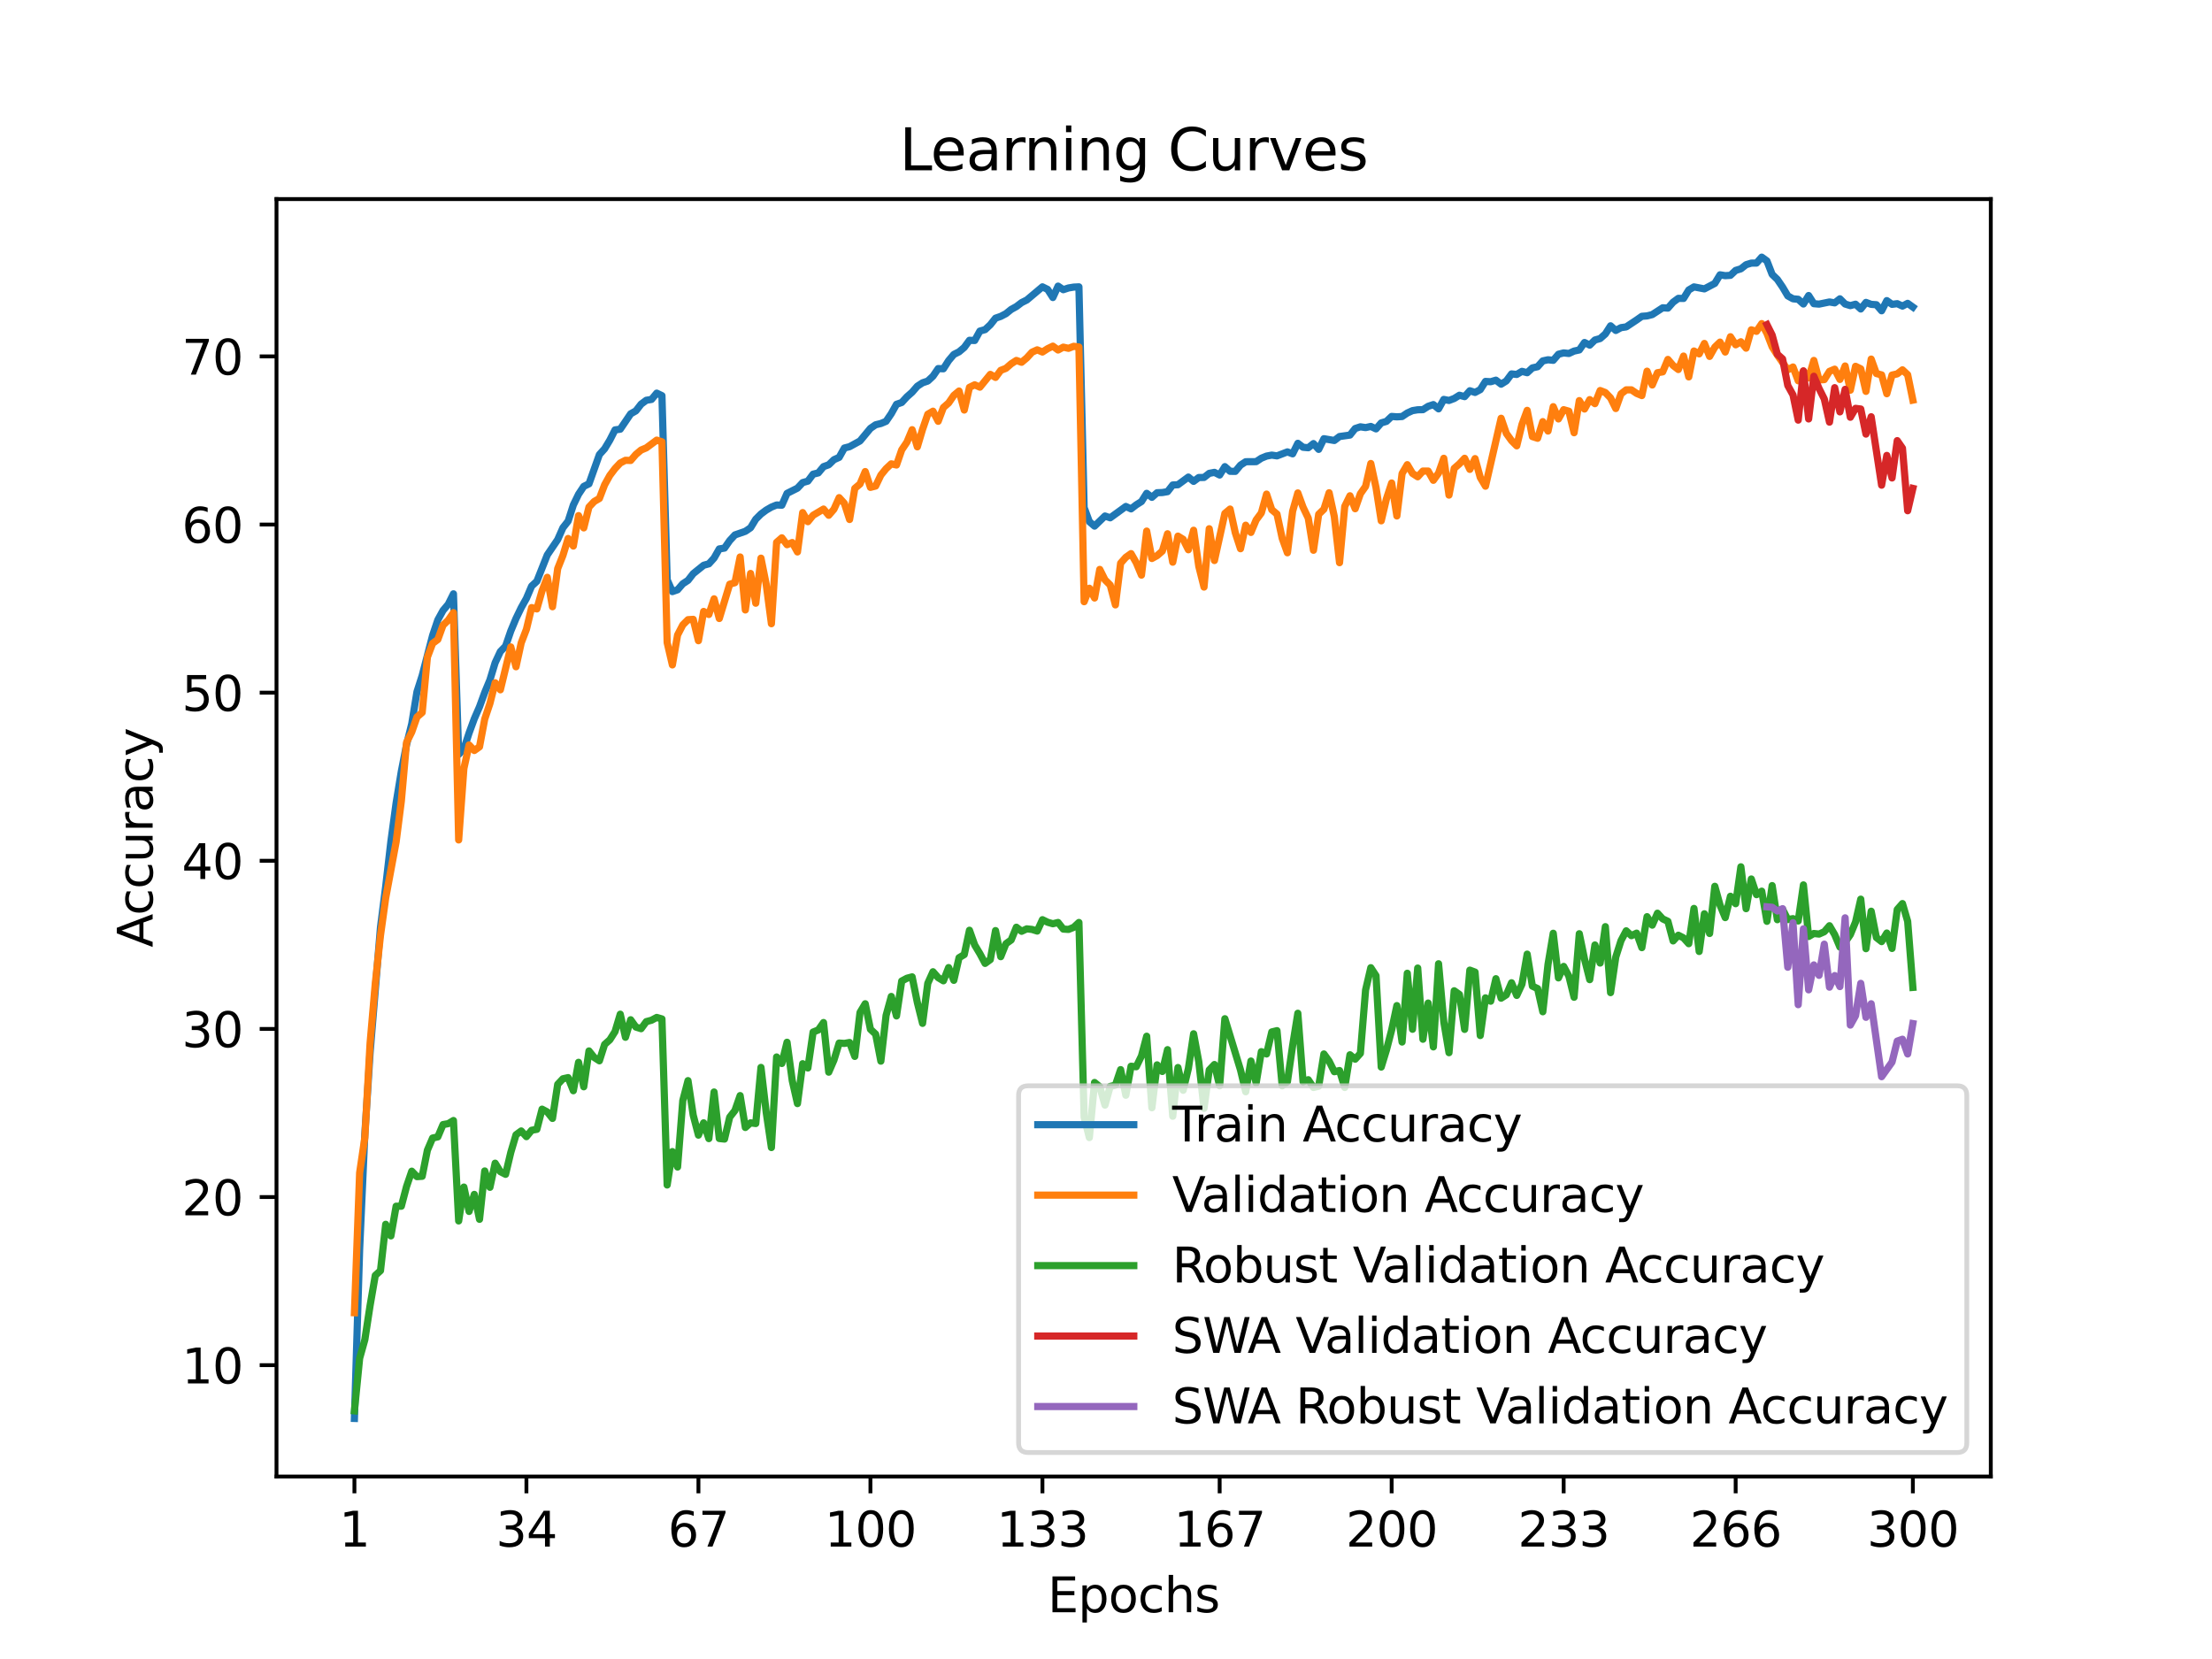 <?xml version="1.0" encoding="utf-8" standalone="no"?>
<!DOCTYPE svg PUBLIC "-//W3C//DTD SVG 1.1//EN"
  "http://www.w3.org/Graphics/SVG/1.1/DTD/svg11.dtd">
<svg xmlns:xlink="http://www.w3.org/1999/xlink" width="460.8pt" height="345.6pt" viewBox="0 0 460.8 345.6" xmlns="http://www.w3.org/2000/svg" version="1.1">
 <defs>
  <style type="text/css">*{stroke-linejoin: round; stroke-linecap: butt}</style>
 </defs>
 <g id="figure_1">
  <g id="patch_1">
   <path d="M 0 345.6 
L 460.8 345.6 
L 460.8 0 
L 0 0 
z
" style="fill: #ffffff"/>
  </g>
  <g id="axes_1">
   <g id="patch_2">
    <path d="M 57.6 307.584 
L 414.72 307.584 
L 414.72 41.472 
L 57.6 41.472 
z
" style="fill: #ffffff"/>
   </g>
   <g id="matplotlib.axis_1">
    <g id="xtick_1">
     <g id="line2d_1">
      <defs>
       <path id="mb3bdf45c51" d="M 0 0 
L 0 3.5 
" style="stroke: #000000; stroke-width: 0.8"/>
      </defs>
      <g>
       <use xlink:href="#mb3bdf45c51" x="73.833" y="307.584" style="stroke: #000000; stroke-width: 0.8"/>
      </g>
     </g>
     <g id="text_1">
      <!-- 1 -->
      <g transform="translate(70.651 322.182) scale(0.1 -0.1)">
       <defs>
        <path id="DejaVuSans-31" d="M 794 531 
L 1825 531 
L 1825 4091 
L 703 3866 
L 703 4441 
L 1819 4666 
L 2450 4666 
L 2450 531 
L 3481 531 
L 3481 0 
L 794 0 
L 794 531 
z
" transform="scale(0.016)"/>
       </defs>
       <use xlink:href="#DejaVuSans-31"/>
      </g>
     </g>
    </g>
    <g id="xtick_2">
     <g id="line2d_2">
      <g>
       <use xlink:href="#mb3bdf45c51" x="109.664" y="307.584" style="stroke: #000000; stroke-width: 0.8"/>
      </g>
     </g>
     <g id="text_2">
      <!-- 34 -->
      <g transform="translate(103.302 322.182) scale(0.1 -0.1)">
       <defs>
        <path id="DejaVuSans-33" d="M 2597 2516 
Q 3050 2419 3304 2112 
Q 3559 1806 3559 1356 
Q 3559 666 3084 287 
Q 2609 -91 1734 -91 
Q 1441 -91 1130 -33 
Q 819 25 488 141 
L 488 750 
Q 750 597 1062 519 
Q 1375 441 1716 441 
Q 2309 441 2620 675 
Q 2931 909 2931 1356 
Q 2931 1769 2642 2001 
Q 2353 2234 1838 2234 
L 1294 2234 
L 1294 2753 
L 1863 2753 
Q 2328 2753 2575 2939 
Q 2822 3125 2822 3475 
Q 2822 3834 2567 4026 
Q 2313 4219 1838 4219 
Q 1578 4219 1281 4162 
Q 984 4106 628 3988 
L 628 4550 
Q 988 4650 1302 4700 
Q 1616 4750 1894 4750 
Q 2613 4750 3031 4423 
Q 3450 4097 3450 3541 
Q 3450 3153 3228 2886 
Q 3006 2619 2597 2516 
z
" transform="scale(0.016)"/>
        <path id="DejaVuSans-34" d="M 2419 4116 
L 825 1625 
L 2419 1625 
L 2419 4116 
z
M 2253 4666 
L 3047 4666 
L 3047 1625 
L 3713 1625 
L 3713 1100 
L 3047 1100 
L 3047 0 
L 2419 0 
L 2419 1100 
L 313 1100 
L 313 1709 
L 2253 4666 
z
" transform="scale(0.016)"/>
       </defs>
       <use xlink:href="#DejaVuSans-33"/>
       <use xlink:href="#DejaVuSans-34" x="63.623"/>
      </g>
     </g>
    </g>
    <g id="xtick_3">
     <g id="line2d_3">
      <g>
       <use xlink:href="#mb3bdf45c51" x="145.496" y="307.584" style="stroke: #000000; stroke-width: 0.8"/>
      </g>
     </g>
     <g id="text_3">
      <!-- 67 -->
      <g transform="translate(139.133 322.182) scale(0.1 -0.1)">
       <defs>
        <path id="DejaVuSans-36" d="M 2113 2584 
Q 1688 2584 1439 2293 
Q 1191 2003 1191 1497 
Q 1191 994 1439 701 
Q 1688 409 2113 409 
Q 2538 409 2786 701 
Q 3034 994 3034 1497 
Q 3034 2003 2786 2293 
Q 2538 2584 2113 2584 
z
M 3366 4563 
L 3366 3988 
Q 3128 4100 2886 4159 
Q 2644 4219 2406 4219 
Q 1781 4219 1451 3797 
Q 1122 3375 1075 2522 
Q 1259 2794 1537 2939 
Q 1816 3084 2150 3084 
Q 2853 3084 3261 2657 
Q 3669 2231 3669 1497 
Q 3669 778 3244 343 
Q 2819 -91 2113 -91 
Q 1303 -91 875 529 
Q 447 1150 447 2328 
Q 447 3434 972 4092 
Q 1497 4750 2381 4750 
Q 2619 4750 2861 4703 
Q 3103 4656 3366 4563 
z
" transform="scale(0.016)"/>
        <path id="DejaVuSans-37" d="M 525 4666 
L 3525 4666 
L 3525 4397 
L 1831 0 
L 1172 0 
L 2766 4134 
L 525 4134 
L 525 4666 
z
" transform="scale(0.016)"/>
       </defs>
       <use xlink:href="#DejaVuSans-36"/>
       <use xlink:href="#DejaVuSans-37" x="63.623"/>
      </g>
     </g>
    </g>
    <g id="xtick_4">
     <g id="line2d_4">
      <g>
       <use xlink:href="#mb3bdf45c51" x="181.327" y="307.584" style="stroke: #000000; stroke-width: 0.8"/>
      </g>
     </g>
     <g id="text_4">
      <!-- 100 -->
      <g transform="translate(171.783 322.182) scale(0.1 -0.1)">
       <defs>
        <path id="DejaVuSans-30" d="M 2034 4250 
Q 1547 4250 1301 3770 
Q 1056 3291 1056 2328 
Q 1056 1369 1301 889 
Q 1547 409 2034 409 
Q 2525 409 2770 889 
Q 3016 1369 3016 2328 
Q 3016 3291 2770 3770 
Q 2525 4250 2034 4250 
z
M 2034 4750 
Q 2819 4750 3233 4129 
Q 3647 3509 3647 2328 
Q 3647 1150 3233 529 
Q 2819 -91 2034 -91 
Q 1250 -91 836 529 
Q 422 1150 422 2328 
Q 422 3509 836 4129 
Q 1250 4750 2034 4750 
z
" transform="scale(0.016)"/>
       </defs>
       <use xlink:href="#DejaVuSans-31"/>
       <use xlink:href="#DejaVuSans-30" x="63.623"/>
       <use xlink:href="#DejaVuSans-30" x="127.246"/>
      </g>
     </g>
    </g>
    <g id="xtick_5">
     <g id="line2d_5">
      <g>
       <use xlink:href="#mb3bdf45c51" x="217.158" y="307.584" style="stroke: #000000; stroke-width: 0.8"/>
      </g>
     </g>
     <g id="text_5">
      <!-- 133 -->
      <g transform="translate(207.615 322.182) scale(0.1 -0.1)">
       <use xlink:href="#DejaVuSans-31"/>
       <use xlink:href="#DejaVuSans-33" x="63.623"/>
       <use xlink:href="#DejaVuSans-33" x="127.246"/>
      </g>
     </g>
    </g>
    <g id="xtick_6">
     <g id="line2d_6">
      <g>
       <use xlink:href="#mb3bdf45c51" x="254.076" y="307.584" style="stroke: #000000; stroke-width: 0.8"/>
      </g>
     </g>
     <g id="text_6">
      <!-- 167 -->
      <g transform="translate(244.532 322.182) scale(0.1 -0.1)">
       <use xlink:href="#DejaVuSans-31"/>
       <use xlink:href="#DejaVuSans-36" x="63.623"/>
       <use xlink:href="#DejaVuSans-37" x="127.246"/>
      </g>
     </g>
    </g>
    <g id="xtick_7">
     <g id="line2d_7">
      <g>
       <use xlink:href="#mb3bdf45c51" x="289.907" y="307.584" style="stroke: #000000; stroke-width: 0.8"/>
      </g>
     </g>
     <g id="text_7">
      <!-- 200 -->
      <g transform="translate(280.363 322.182) scale(0.1 -0.1)">
       <defs>
        <path id="DejaVuSans-32" d="M 1228 531 
L 3431 531 
L 3431 0 
L 469 0 
L 469 531 
Q 828 903 1448 1529 
Q 2069 2156 2228 2338 
Q 2531 2678 2651 2914 
Q 2772 3150 2772 3378 
Q 2772 3750 2511 3984 
Q 2250 4219 1831 4219 
Q 1534 4219 1204 4116 
Q 875 4013 500 3803 
L 500 4441 
Q 881 4594 1212 4672 
Q 1544 4750 1819 4750 
Q 2544 4750 2975 4387 
Q 3406 4025 3406 3419 
Q 3406 3131 3298 2873 
Q 3191 2616 2906 2266 
Q 2828 2175 2409 1742 
Q 1991 1309 1228 531 
z
" transform="scale(0.016)"/>
       </defs>
       <use xlink:href="#DejaVuSans-32"/>
       <use xlink:href="#DejaVuSans-30" x="63.623"/>
       <use xlink:href="#DejaVuSans-30" x="127.246"/>
      </g>
     </g>
    </g>
    <g id="xtick_8">
     <g id="line2d_8">
      <g>
       <use xlink:href="#mb3bdf45c51" x="325.739" y="307.584" style="stroke: #000000; stroke-width: 0.8"/>
      </g>
     </g>
     <g id="text_8">
      <!-- 233 -->
      <g transform="translate(316.195 322.182) scale(0.1 -0.1)">
       <use xlink:href="#DejaVuSans-32"/>
       <use xlink:href="#DejaVuSans-33" x="63.623"/>
       <use xlink:href="#DejaVuSans-33" x="127.246"/>
      </g>
     </g>
    </g>
    <g id="xtick_9">
     <g id="line2d_9">
      <g>
       <use xlink:href="#mb3bdf45c51" x="361.57" y="307.584" style="stroke: #000000; stroke-width: 0.8"/>
      </g>
     </g>
     <g id="text_9">
      <!-- 266 -->
      <g transform="translate(352.026 322.182) scale(0.1 -0.1)">
       <use xlink:href="#DejaVuSans-32"/>
       <use xlink:href="#DejaVuSans-36" x="63.623"/>
       <use xlink:href="#DejaVuSans-36" x="127.246"/>
      </g>
     </g>
    </g>
    <g id="xtick_10">
     <g id="line2d_10">
      <g>
       <use xlink:href="#mb3bdf45c51" x="398.487" y="307.584" style="stroke: #000000; stroke-width: 0.8"/>
      </g>
     </g>
     <g id="text_10">
      <!-- 300 -->
      <g transform="translate(388.944 322.182) scale(0.1 -0.1)">
       <use xlink:href="#DejaVuSans-33"/>
       <use xlink:href="#DejaVuSans-30" x="63.623"/>
       <use xlink:href="#DejaVuSans-30" x="127.246"/>
      </g>
     </g>
    </g>
    <g id="text_11">
     <!-- Epochs -->
     <g transform="translate(218.244 335.861) scale(0.1 -0.1)">
      <defs>
       <path id="DejaVuSans-45" d="M 628 4666 
L 3578 4666 
L 3578 4134 
L 1259 4134 
L 1259 2753 
L 3481 2753 
L 3481 2222 
L 1259 2222 
L 1259 531 
L 3634 531 
L 3634 0 
L 628 0 
L 628 4666 
z
" transform="scale(0.016)"/>
       <path id="DejaVuSans-70" d="M 1159 525 
L 1159 -1331 
L 581 -1331 
L 581 3500 
L 1159 3500 
L 1159 2969 
Q 1341 3281 1617 3432 
Q 1894 3584 2278 3584 
Q 2916 3584 3314 3078 
Q 3713 2572 3713 1747 
Q 3713 922 3314 415 
Q 2916 -91 2278 -91 
Q 1894 -91 1617 61 
Q 1341 213 1159 525 
z
M 3116 1747 
Q 3116 2381 2855 2742 
Q 2594 3103 2138 3103 
Q 1681 3103 1420 2742 
Q 1159 2381 1159 1747 
Q 1159 1113 1420 752 
Q 1681 391 2138 391 
Q 2594 391 2855 752 
Q 3116 1113 3116 1747 
z
" transform="scale(0.016)"/>
       <path id="DejaVuSans-6f" d="M 1959 3097 
Q 1497 3097 1228 2736 
Q 959 2375 959 1747 
Q 959 1119 1226 758 
Q 1494 397 1959 397 
Q 2419 397 2687 759 
Q 2956 1122 2956 1747 
Q 2956 2369 2687 2733 
Q 2419 3097 1959 3097 
z
M 1959 3584 
Q 2709 3584 3137 3096 
Q 3566 2609 3566 1747 
Q 3566 888 3137 398 
Q 2709 -91 1959 -91 
Q 1206 -91 779 398 
Q 353 888 353 1747 
Q 353 2609 779 3096 
Q 1206 3584 1959 3584 
z
" transform="scale(0.016)"/>
       <path id="DejaVuSans-63" d="M 3122 3366 
L 3122 2828 
Q 2878 2963 2633 3030 
Q 2388 3097 2138 3097 
Q 1578 3097 1268 2742 
Q 959 2388 959 1747 
Q 959 1106 1268 751 
Q 1578 397 2138 397 
Q 2388 397 2633 464 
Q 2878 531 3122 666 
L 3122 134 
Q 2881 22 2623 -34 
Q 2366 -91 2075 -91 
Q 1284 -91 818 406 
Q 353 903 353 1747 
Q 353 2603 823 3093 
Q 1294 3584 2113 3584 
Q 2378 3584 2631 3529 
Q 2884 3475 3122 3366 
z
" transform="scale(0.016)"/>
       <path id="DejaVuSans-68" d="M 3513 2113 
L 3513 0 
L 2938 0 
L 2938 2094 
Q 2938 2591 2744 2837 
Q 2550 3084 2163 3084 
Q 1697 3084 1428 2787 
Q 1159 2491 1159 1978 
L 1159 0 
L 581 0 
L 581 4863 
L 1159 4863 
L 1159 2956 
Q 1366 3272 1645 3428 
Q 1925 3584 2291 3584 
Q 2894 3584 3203 3211 
Q 3513 2838 3513 2113 
z
" transform="scale(0.016)"/>
       <path id="DejaVuSans-73" d="M 2834 3397 
L 2834 2853 
Q 2591 2978 2328 3040 
Q 2066 3103 1784 3103 
Q 1356 3103 1142 2972 
Q 928 2841 928 2578 
Q 928 2378 1081 2264 
Q 1234 2150 1697 2047 
L 1894 2003 
Q 2506 1872 2764 1633 
Q 3022 1394 3022 966 
Q 3022 478 2636 193 
Q 2250 -91 1575 -91 
Q 1294 -91 989 -36 
Q 684 19 347 128 
L 347 722 
Q 666 556 975 473 
Q 1284 391 1588 391 
Q 1994 391 2212 530 
Q 2431 669 2431 922 
Q 2431 1156 2273 1281 
Q 2116 1406 1581 1522 
L 1381 1569 
Q 847 1681 609 1914 
Q 372 2147 372 2553 
Q 372 3047 722 3315 
Q 1072 3584 1716 3584 
Q 2034 3584 2315 3537 
Q 2597 3491 2834 3397 
z
" transform="scale(0.016)"/>
      </defs>
      <use xlink:href="#DejaVuSans-45"/>
      <use xlink:href="#DejaVuSans-70" x="63.184"/>
      <use xlink:href="#DejaVuSans-6f" x="126.66"/>
      <use xlink:href="#DejaVuSans-63" x="187.842"/>
      <use xlink:href="#DejaVuSans-68" x="242.822"/>
      <use xlink:href="#DejaVuSans-73" x="306.201"/>
     </g>
    </g>
   </g>
   <g id="matplotlib.axis_2">
    <g id="ytick_1">
     <g id="line2d_11">
      <defs>
       <path id="m2ccb079137" d="M 0 0 
L -3.5 0 
" style="stroke: #000000; stroke-width: 0.8"/>
      </defs>
      <g>
       <use xlink:href="#m2ccb079137" x="57.6" y="284.392" style="stroke: #000000; stroke-width: 0.8"/>
      </g>
     </g>
     <g id="text_12">
      <!-- 10 -->
      <g transform="translate(37.875 288.191) scale(0.1 -0.1)">
       <use xlink:href="#DejaVuSans-31"/>
       <use xlink:href="#DejaVuSans-30" x="63.623"/>
      </g>
     </g>
    </g>
    <g id="ytick_2">
     <g id="line2d_12">
      <g>
       <use xlink:href="#m2ccb079137" x="57.6" y="249.367" style="stroke: #000000; stroke-width: 0.8"/>
      </g>
     </g>
     <g id="text_13">
      <!-- 20 -->
      <g transform="translate(37.875 253.166) scale(0.1 -0.1)">
       <use xlink:href="#DejaVuSans-32"/>
       <use xlink:href="#DejaVuSans-30" x="63.623"/>
      </g>
     </g>
    </g>
    <g id="ytick_3">
     <g id="line2d_13">
      <g>
       <use xlink:href="#m2ccb079137" x="57.6" y="214.342" style="stroke: #000000; stroke-width: 0.8"/>
      </g>
     </g>
     <g id="text_14">
      <!-- 30 -->
      <g transform="translate(37.875 218.142) scale(0.1 -0.1)">
       <use xlink:href="#DejaVuSans-33"/>
       <use xlink:href="#DejaVuSans-30" x="63.623"/>
      </g>
     </g>
    </g>
    <g id="ytick_4">
     <g id="line2d_14">
      <g>
       <use xlink:href="#m2ccb079137" x="57.6" y="179.318" style="stroke: #000000; stroke-width: 0.8"/>
      </g>
     </g>
     <g id="text_15">
      <!-- 40 -->
      <g transform="translate(37.875 183.117) scale(0.1 -0.1)">
       <use xlink:href="#DejaVuSans-34"/>
       <use xlink:href="#DejaVuSans-30" x="63.623"/>
      </g>
     </g>
    </g>
    <g id="ytick_5">
     <g id="line2d_15">
      <g>
       <use xlink:href="#m2ccb079137" x="57.6" y="144.293" style="stroke: #000000; stroke-width: 0.8"/>
      </g>
     </g>
     <g id="text_16">
      <!-- 50 -->
      <g transform="translate(37.875 148.093) scale(0.1 -0.1)">
       <defs>
        <path id="DejaVuSans-35" d="M 691 4666 
L 3169 4666 
L 3169 4134 
L 1269 4134 
L 1269 2991 
Q 1406 3038 1543 3061 
Q 1681 3084 1819 3084 
Q 2600 3084 3056 2656 
Q 3513 2228 3513 1497 
Q 3513 744 3044 326 
Q 2575 -91 1722 -91 
Q 1428 -91 1123 -41 
Q 819 9 494 109 
L 494 744 
Q 775 591 1075 516 
Q 1375 441 1709 441 
Q 2250 441 2565 725 
Q 2881 1009 2881 1497 
Q 2881 1984 2565 2268 
Q 2250 2553 1709 2553 
Q 1456 2553 1204 2497 
Q 953 2441 691 2322 
L 691 4666 
z
" transform="scale(0.016)"/>
       </defs>
       <use xlink:href="#DejaVuSans-35"/>
       <use xlink:href="#DejaVuSans-30" x="63.623"/>
      </g>
     </g>
    </g>
    <g id="ytick_6">
     <g id="line2d_16">
      <g>
       <use xlink:href="#m2ccb079137" x="57.6" y="109.269" style="stroke: #000000; stroke-width: 0.8"/>
      </g>
     </g>
     <g id="text_17">
      <!-- 60 -->
      <g transform="translate(37.875 113.068) scale(0.1 -0.1)">
       <use xlink:href="#DejaVuSans-36"/>
       <use xlink:href="#DejaVuSans-30" x="63.623"/>
      </g>
     </g>
    </g>
    <g id="ytick_7">
     <g id="line2d_17">
      <g>
       <use xlink:href="#m2ccb079137" x="57.6" y="74.244" style="stroke: #000000; stroke-width: 0.8"/>
      </g>
     </g>
     <g id="text_18">
      <!-- 70 -->
      <g transform="translate(37.875 78.043) scale(0.1 -0.1)">
       <use xlink:href="#DejaVuSans-37"/>
       <use xlink:href="#DejaVuSans-30" x="63.623"/>
      </g>
     </g>
    </g>
    <g id="text_19">
     <!-- Accuracy -->
     <g transform="translate(31.795 197.356) rotate(-90) scale(0.1 -0.1)">
      <defs>
       <path id="DejaVuSans-41" d="M 2188 4044 
L 1331 1722 
L 3047 1722 
L 2188 4044 
z
M 1831 4666 
L 2547 4666 
L 4325 0 
L 3669 0 
L 3244 1197 
L 1141 1197 
L 716 0 
L 50 0 
L 1831 4666 
z
" transform="scale(0.016)"/>
       <path id="DejaVuSans-75" d="M 544 1381 
L 544 3500 
L 1119 3500 
L 1119 1403 
Q 1119 906 1312 657 
Q 1506 409 1894 409 
Q 2359 409 2629 706 
Q 2900 1003 2900 1516 
L 2900 3500 
L 3475 3500 
L 3475 0 
L 2900 0 
L 2900 538 
Q 2691 219 2414 64 
Q 2138 -91 1772 -91 
Q 1169 -91 856 284 
Q 544 659 544 1381 
z
M 1991 3584 
L 1991 3584 
z
" transform="scale(0.016)"/>
       <path id="DejaVuSans-72" d="M 2631 2963 
Q 2534 3019 2420 3045 
Q 2306 3072 2169 3072 
Q 1681 3072 1420 2755 
Q 1159 2438 1159 1844 
L 1159 0 
L 581 0 
L 581 3500 
L 1159 3500 
L 1159 2956 
Q 1341 3275 1631 3429 
Q 1922 3584 2338 3584 
Q 2397 3584 2469 3576 
Q 2541 3569 2628 3553 
L 2631 2963 
z
" transform="scale(0.016)"/>
       <path id="DejaVuSans-61" d="M 2194 1759 
Q 1497 1759 1228 1600 
Q 959 1441 959 1056 
Q 959 750 1161 570 
Q 1363 391 1709 391 
Q 2188 391 2477 730 
Q 2766 1069 2766 1631 
L 2766 1759 
L 2194 1759 
z
M 3341 1997 
L 3341 0 
L 2766 0 
L 2766 531 
Q 2569 213 2275 61 
Q 1981 -91 1556 -91 
Q 1019 -91 701 211 
Q 384 513 384 1019 
Q 384 1609 779 1909 
Q 1175 2209 1959 2209 
L 2766 2209 
L 2766 2266 
Q 2766 2663 2505 2880 
Q 2244 3097 1772 3097 
Q 1472 3097 1187 3025 
Q 903 2953 641 2809 
L 641 3341 
Q 956 3463 1253 3523 
Q 1550 3584 1831 3584 
Q 2591 3584 2966 3190 
Q 3341 2797 3341 1997 
z
" transform="scale(0.016)"/>
       <path id="DejaVuSans-79" d="M 2059 -325 
Q 1816 -950 1584 -1140 
Q 1353 -1331 966 -1331 
L 506 -1331 
L 506 -850 
L 844 -850 
Q 1081 -850 1212 -737 
Q 1344 -625 1503 -206 
L 1606 56 
L 191 3500 
L 800 3500 
L 1894 763 
L 2988 3500 
L 3597 3500 
L 2059 -325 
z
" transform="scale(0.016)"/>
      </defs>
      <use xlink:href="#DejaVuSans-41"/>
      <use xlink:href="#DejaVuSans-63" x="66.658"/>
      <use xlink:href="#DejaVuSans-63" x="121.639"/>
      <use xlink:href="#DejaVuSans-75" x="176.619"/>
      <use xlink:href="#DejaVuSans-72" x="239.998"/>
      <use xlink:href="#DejaVuSans-61" x="281.111"/>
      <use xlink:href="#DejaVuSans-63" x="342.391"/>
      <use xlink:href="#DejaVuSans-79" x="397.371"/>
     </g>
    </g>
   </g>
   <g id="line2d_18">
    <path d="M 73.833 295.488 
L 74.919 260.218 
L 76.004 236.22 
L 77.09 219.403 
L 79.262 193.174 
L 80.348 184.665 
L 81.433 175.26 
L 82.519 167.267 
L 83.605 160.692 
L 84.691 155.136 
L 85.777 150.765 
L 86.862 144.113 
L 87.948 140.726 
L 90.12 132.371 
L 91.206 129.145 
L 92.291 127.17 
L 93.377 125.884 
L 94.463 123.706 
L 95.549 157.161 
L 96.635 156.023 
L 97.72 152.688 
L 98.806 149.725 
L 99.892 147.227 
L 100.978 144.246 
L 102.064 141.626 
L 103.149 138.056 
L 104.235 135.724 
L 105.321 134.606 
L 106.407 131.447 
L 107.493 128.84 
L 108.578 126.592 
L 109.664 124.651 
L 110.75 122.091 
L 111.836 121.092 
L 114.007 115.607 
L 116.179 112.405 
L 117.265 109.943 
L 118.351 108.563 
L 119.436 105.203 
L 120.522 102.962 
L 121.608 101.326 
L 122.694 100.786 
L 124.865 94.695 
L 125.951 93.493 
L 127.037 91.689 
L 128.123 89.553 
L 129.209 89.409 
L 131.38 86.208 
L 132.466 85.591 
L 133.552 84.193 
L 134.638 83.384 
L 135.723 83.209 
L 136.809 81.899 
L 137.895 82.421 
L 138.981 120.77 
L 140.067 123.239 
L 141.152 122.861 
L 142.238 121.611 
L 143.324 120.9 
L 144.41 119.505 
L 146.581 117.754 
L 147.667 117.456 
L 148.753 116.255 
L 149.839 114.349 
L 150.925 114.178 
L 152.01 112.619 
L 153.096 111.435 
L 155.268 110.682 
L 156.354 109.946 
L 157.439 108.16 
L 158.525 107.077 
L 159.611 106.268 
L 160.697 105.638 
L 161.783 105.196 
L 162.868 105.242 
L 163.954 102.783 
L 166.126 101.69 
L 167.212 100.531 
L 168.297 100.226 
L 169.383 98.779 
L 170.469 98.513 
L 171.555 97.21 
L 172.641 96.818 
L 173.726 95.763 
L 174.812 95.276 
L 175.898 93.329 
L 176.984 93.052 
L 179.155 91.858 
L 181.327 89.234 
L 182.413 88.488 
L 183.499 88.225 
L 184.584 87.77 
L 185.67 86.172 
L 186.756 84.225 
L 187.842 83.847 
L 188.928 82.663 
L 190.013 81.703 
L 191.099 80.452 
L 192.185 79.745 
L 193.271 79.38 
L 194.357 78.368 
L 195.442 76.781 
L 196.528 76.823 
L 197.614 75.124 
L 198.7 73.835 
L 199.786 73.292 
L 200.871 72.378 
L 201.957 70.89 
L 203.043 70.932 
L 204.129 68.97 
L 205.215 68.665 
L 206.3 67.653 
L 207.386 66.283 
L 208.472 65.909 
L 209.558 65.341 
L 210.644 64.462 
L 211.729 63.866 
L 212.815 63.04 
L 213.901 62.497 
L 217.158 59.754 
L 218.244 60.29 
L 219.33 61.978 
L 220.416 59.603 
L 221.502 60.346 
L 222.587 59.989 
L 223.673 59.807 
L 224.759 59.754 
L 225.845 105.743 
L 226.931 108.671 
L 228.016 109.596 
L 230.188 107.494 
L 231.274 107.869 
L 234.531 105.505 
L 235.617 106.006 
L 236.703 105.165 
L 237.789 104.482 
L 238.875 102.769 
L 239.96 103.603 
L 241.046 102.643 
L 242.132 102.604 
L 243.218 102.419 
L 244.304 101.031 
L 245.389 100.979 
L 247.561 99.382 
L 248.647 100.278 
L 249.733 99.473 
L 250.818 99.462 
L 251.904 98.611 
L 252.99 98.401 
L 254.076 98.954 
L 255.162 97.21 
L 256.247 98.18 
L 257.333 98.198 
L 258.419 96.895 
L 259.505 96.187 
L 261.676 96.17 
L 262.762 95.455 
L 263.848 95.01 
L 264.934 94.807 
L 266.02 94.968 
L 268.191 94.138 
L 269.277 94.541 
L 270.363 92.348 
L 271.449 93.175 
L 272.534 93.273 
L 273.62 92.407 
L 274.706 93.609 
L 275.792 91.392 
L 277.963 91.763 
L 279.049 90.936 
L 281.221 90.632 
L 282.307 89.269 
L 283.392 88.912 
L 284.478 89.076 
L 285.564 88.835 
L 286.65 89.343 
L 287.736 88.099 
L 288.821 87.78 
L 289.907 86.75 
L 290.993 86.834 
L 292.079 86.768 
L 293.165 86.036 
L 294.25 85.542 
L 295.336 85.363 
L 296.422 85.342 
L 297.508 84.645 
L 298.594 84.284 
L 299.679 85.171 
L 300.765 83.209 
L 301.851 83.423 
L 302.937 83.013 
L 304.023 82.337 
L 305.108 82.624 
L 306.194 81.402 
L 307.28 81.752 
L 308.366 81.17 
L 309.452 79.457 
L 310.537 79.521 
L 311.623 79.198 
L 312.709 80.032 
L 313.795 79.359 
L 314.881 77.895 
L 315.966 78.004 
L 317.052 77.359 
L 318.138 77.643 
L 319.224 76.641 
L 320.31 76.396 
L 321.395 75.181 
L 322.481 74.946 
L 323.567 75.061 
L 324.653 73.797 
L 325.739 73.517 
L 326.824 73.636 
L 327.91 73.135 
L 328.996 72.9 
L 330.082 71.348 
L 331.168 71.895 
L 332.253 70.83 
L 333.339 70.525 
L 334.425 69.569 
L 335.511 67.874 
L 336.597 68.84 
L 337.682 68.255 
L 338.768 68.098 
L 340.94 66.655 
L 342.026 65.894 
L 343.111 65.81 
L 344.197 65.534 
L 346.369 64.119 
L 347.455 64.182 
L 348.54 62.952 
L 349.626 62.153 
L 350.712 62.174 
L 351.798 60.409 
L 352.884 59.765 
L 355.055 60.178 
L 357.227 59.036 
L 358.313 57.249 
L 359.398 57.425 
L 360.484 57.355 
L 361.57 56.332 
L 362.656 56.002 
L 363.742 55.141 
L 364.827 54.812 
L 365.913 54.801 
L 366.999 53.568 
L 368.085 54.356 
L 369.171 57.165 
L 370.256 58.209 
L 371.342 59.807 
L 372.428 61.639 
L 373.514 62.245 
L 374.6 62.346 
L 375.685 63.33 
L 376.771 61.565 
L 377.857 63.264 
L 378.943 63.355 
L 381.114 62.907 
L 382.2 63.092 
L 383.286 62.248 
L 384.372 63.334 
L 385.458 63.667 
L 386.543 63.372 
L 387.629 64.367 
L 388.715 62.998 
L 389.801 63.404 
L 390.887 63.478 
L 391.972 64.742 
L 393.058 62.623 
L 394.144 63.4 
L 395.23 63.26 
L 396.316 63.765 
L 397.401 63.194 
L 398.487 63.971 
L 398.487 63.971 
" clip-path="url(#p6c8a99e4ce)" style="fill: none; stroke: #1f77b4; stroke-width: 1.5; stroke-linecap: square"/>
   </g>
   <g id="line2d_19">
    <path d="M 73.833 273.464 
L 74.919 244.323 
L 76.004 236.968 
L 77.09 217.39 
L 78.176 204.921 
L 79.262 194.869 
L 80.348 187.058 
L 82.519 175.395 
L 83.605 166.884 
L 84.691 154.661 
L 85.777 152.489 
L 86.862 149.372 
L 87.948 148.426 
L 89.034 136.903 
L 90.12 134.031 
L 91.206 133.226 
L 92.291 130.248 
L 93.377 129.198 
L 94.463 127.622 
L 95.549 174.975 
L 96.635 160.089 
L 97.72 155.186 
L 98.806 156.342 
L 99.892 155.571 
L 100.978 149.792 
L 102.064 146.535 
L 103.149 142.227 
L 104.235 143.698 
L 106.407 134.767 
L 107.493 138.9 
L 108.578 133.926 
L 109.664 131.089 
L 110.75 126.571 
L 111.836 126.851 
L 112.922 123.068 
L 114.007 120.266 
L 115.093 126.396 
L 116.179 118.445 
L 117.265 115.713 
L 118.351 112.176 
L 119.436 113.752 
L 120.522 107.412 
L 121.608 109.969 
L 122.694 105.626 
L 123.78 104.47 
L 124.865 103.84 
L 125.951 101.003 
L 127.037 99.042 
L 128.123 97.606 
L 129.209 96.45 
L 130.294 95.889 
L 131.38 95.924 
L 132.466 94.664 
L 133.552 93.753 
L 134.638 93.298 
L 136.809 91.686 
L 137.895 92.037 
L 138.981 133.856 
L 140.067 138.514 
L 141.152 132.28 
L 142.238 130.178 
L 143.324 129.093 
L 144.41 129.023 
L 145.496 133.471 
L 146.581 127.376 
L 147.667 128.007 
L 148.753 124.75 
L 149.839 128.847 
L 152.01 121.702 
L 153.096 121.387 
L 154.182 116.029 
L 155.268 127.061 
L 156.354 119.461 
L 157.439 125.66 
L 158.525 116.274 
L 159.611 121.702 
L 160.697 129.933 
L 161.783 112.981 
L 162.868 112.036 
L 163.954 113.472 
L 165.04 113.016 
L 166.126 114.978 
L 167.212 106.782 
L 168.297 108.673 
L 169.383 107.342 
L 171.555 106.047 
L 172.641 107.342 
L 173.726 106.082 
L 174.812 103.665 
L 175.898 104.856 
L 176.984 108.218 
L 178.07 101.738 
L 179.155 100.828 
L 180.241 98.236 
L 181.327 101.528 
L 182.413 101.248 
L 183.499 98.972 
L 184.584 97.641 
L 185.67 96.625 
L 186.756 96.87 
L 187.842 93.718 
L 188.928 92.107 
L 190.013 89.515 
L 191.099 93.087 
L 192.185 89.445 
L 193.271 86.293 
L 194.357 85.662 
L 195.442 87.764 
L 196.528 84.892 
L 197.614 83.946 
L 198.7 82.37 
L 199.786 81.459 
L 200.871 85.417 
L 201.957 80.689 
L 203.043 80.163 
L 204.129 80.654 
L 206.3 77.992 
L 207.386 78.622 
L 208.472 77.151 
L 209.558 76.731 
L 210.644 75.785 
L 211.729 75.085 
L 212.815 75.47 
L 213.901 74.559 
L 214.987 73.369 
L 216.073 72.878 
L 217.158 73.334 
L 218.244 72.633 
L 219.33 72.108 
L 220.416 72.913 
L 221.502 72.318 
L 222.587 72.563 
L 223.673 72.143 
L 224.759 72.283 
L 225.845 125.345 
L 226.931 122.543 
L 228.016 124.574 
L 229.102 118.62 
L 230.188 120.792 
L 231.274 121.878 
L 232.36 126.011 
L 233.445 117.324 
L 234.531 116.099 
L 235.617 115.328 
L 236.703 117.219 
L 237.789 119.811 
L 238.875 110.635 
L 239.96 116.344 
L 241.046 115.748 
L 242.132 114.803 
L 243.218 111.195 
L 244.304 117.114 
L 245.389 111.685 
L 246.475 112.351 
L 247.561 114.522 
L 248.647 110.46 
L 249.733 117.99 
L 250.818 122.298 
L 251.904 110.144 
L 252.99 116.764 
L 255.162 106.957 
L 256.247 106.047 
L 257.333 110.985 
L 258.419 114.312 
L 259.505 109.409 
L 260.591 110.915 
L 261.676 108.323 
L 262.762 106.852 
L 263.848 102.929 
L 264.934 106.187 
L 266.02 107.097 
L 267.105 112.141 
L 268.191 115.153 
L 269.277 106.502 
L 270.363 102.684 
L 271.449 105.661 
L 272.534 107.938 
L 273.62 114.628 
L 274.706 107.132 
L 275.792 106.082 
L 276.878 102.649 
L 277.963 107.623 
L 279.049 117.219 
L 280.135 105.486 
L 281.221 103.28 
L 282.307 105.976 
L 283.392 102.859 
L 284.478 101.318 
L 285.564 96.555 
L 286.65 101.563 
L 287.736 108.498 
L 288.821 103.91 
L 289.907 100.618 
L 290.993 107.483 
L 292.079 98.656 
L 293.165 96.8 
L 294.25 98.621 
L 295.336 99.322 
L 296.422 98.131 
L 297.508 98.131 
L 298.594 100.057 
L 299.679 98.551 
L 300.765 95.469 
L 301.851 103.139 
L 302.937 97.571 
L 304.023 96.625 
L 305.108 95.469 
L 306.194 97.781 
L 307.28 95.539 
L 308.366 99.462 
L 309.452 101.283 
L 312.709 87.133 
L 313.795 90.285 
L 314.881 91.792 
L 315.966 92.877 
L 317.052 88.429 
L 318.138 85.487 
L 319.224 90.951 
L 320.31 91.301 
L 321.395 87.834 
L 322.481 89.795 
L 323.567 84.717 
L 324.653 87.273 
L 325.739 85.347 
L 326.824 85.662 
L 327.91 90.145 
L 328.996 83.456 
L 330.082 85.207 
L 331.168 83.246 
L 332.253 84.086 
L 333.339 81.354 
L 334.425 81.774 
L 335.511 82.895 
L 336.597 85.102 
L 337.682 82.055 
L 338.768 81.214 
L 339.854 81.214 
L 340.94 81.95 
L 342.026 82.405 
L 343.111 77.326 
L 344.197 80.198 
L 345.283 77.642 
L 346.369 77.466 
L 347.455 74.875 
L 348.54 76.136 
L 349.626 76.976 
L 350.712 74.174 
L 351.798 78.517 
L 352.884 73.123 
L 353.969 73.719 
L 355.055 71.547 
L 356.141 74.244 
L 357.227 72.318 
L 358.313 71.267 
L 359.398 73.334 
L 360.484 70.146 
L 361.57 71.828 
L 362.656 71.197 
L 363.742 72.528 
L 364.827 68.71 
L 365.913 69.026 
L 366.999 67.414 
L 368.085 69.446 
L 369.171 72.248 
L 370.256 73.964 
L 372.428 77.046 
L 373.514 76.451 
L 374.6 79.323 
L 375.685 77.326 
L 376.771 78.727 
L 377.857 75.085 
L 378.943 79.148 
L 380.029 79.078 
L 381.114 77.361 
L 382.2 76.906 
L 383.286 79.043 
L 384.372 76.241 
L 385.458 81.284 
L 386.543 76.311 
L 387.629 76.836 
L 388.715 81.529 
L 389.801 74.805 
L 390.887 77.817 
L 391.972 78.097 
L 393.058 82.02 
L 394.144 78.132 
L 395.23 77.887 
L 396.316 77.046 
L 397.401 78.062 
L 398.487 83.351 
L 398.487 83.351 
" clip-path="url(#p6c8a99e4ce)" style="fill: none; stroke: #ff7f0e; stroke-width: 1.5; stroke-linecap: square"/>
   </g>
   <g id="line2d_20">
    <path d="M 73.833 293.908 
L 74.919 282.966 
L 76.004 279.078 
L 77.09 272 
L 78.176 265.696 
L 79.262 264.705 
L 80.348 255.043 
L 81.433 257.459 
L 82.519 251.275 
L 83.605 251.275 
L 84.691 247.169 
L 85.777 243.981 
L 86.862 245.116 
L 87.948 245.043 
L 89.034 239.608 
L 90.12 237.072 
L 91.206 236.831 
L 92.291 234.27 
L 93.377 234.077 
L 94.463 233.425 
L 95.549 254.343 
L 96.635 247.29 
L 97.72 252.362 
L 98.806 248.811 
L 99.892 254.005 
L 100.978 243.932 
L 102.064 247.338 
L 103.149 242.314 
L 104.235 244.077 
L 105.321 244.633 
L 106.407 240.067 
L 107.493 236.396 
L 108.578 235.599 
L 109.664 236.782 
L 110.75 235.454 
L 111.836 235.26 
L 112.922 231.058 
L 114.007 231.637 
L 115.093 232.99 
L 116.179 225.889 
L 117.265 224.729 
L 118.351 224.488 
L 119.436 227.217 
L 120.522 221.299 
L 121.608 226.396 
L 122.694 218.932 
L 123.78 220.285 
L 124.865 220.985 
L 125.951 217.579 
L 127.037 216.613 
L 128.123 214.898 
L 129.209 211.275 
L 130.294 216.082 
L 131.38 212.434 
L 132.466 213.956 
L 133.552 214.294 
L 134.638 212.821 
L 135.723 212.531 
L 136.809 211.951 
L 137.895 212.265 
L 138.981 246.855 
L 140.067 239.898 
L 141.152 243.111 
L 142.238 229.27 
L 143.324 225.116 
L 144.41 232.314 
L 145.496 236.468 
L 146.581 233.908 
L 147.667 237.193 
L 148.753 227.483 
L 149.839 237.169 
L 150.925 237.289 
L 152.01 232.724 
L 153.096 231.348 
L 154.182 228.231 
L 155.268 234.874 
L 156.354 233.908 
L 157.439 234.053 
L 158.525 222.362 
L 159.611 231.686 
L 160.697 239.053 
L 161.783 220.188 
L 162.868 221.541 
L 163.954 217.12 
L 165.04 225.115 
L 166.126 229.898 
L 167.212 221.589 
L 168.297 222.483 
L 169.383 214.995 
L 170.469 214.56 
L 171.555 213.014 
L 172.641 223.352 
L 173.726 220.84 
L 174.812 217.289 
L 175.898 217.362 
L 176.984 217.169 
L 178.07 220.067 
L 179.155 210.912 
L 180.241 209.101 
L 181.327 214.415 
L 182.413 215.429 
L 183.499 221.057 
L 184.584 211.54 
L 185.67 207.579 
L 186.756 211.637 
L 187.842 204.366 
L 188.928 203.787 
L 190.013 203.497 
L 191.099 208.835 
L 192.185 213.183 
L 193.271 204.85 
L 194.357 202.434 
L 195.442 203.666 
L 196.528 204.318 
L 197.614 201.564 
L 198.7 204.222 
L 199.786 199.511 
L 200.871 198.859 
L 201.957 193.787 
L 203.043 196.854 
L 204.129 198.666 
L 205.215 200.695 
L 206.3 199.898 
L 207.386 193.859 
L 208.472 199.294 
L 209.558 196.589 
L 210.644 195.816 
L 211.729 193.159 
L 212.815 194.004 
L 213.901 193.497 
L 214.987 193.618 
L 216.073 193.956 
L 217.158 191.589 
L 218.244 192.12 
L 219.33 192.434 
L 220.416 192.168 
L 221.502 193.545 
L 222.587 193.618 
L 223.673 193.183 
L 224.759 192.168 
L 225.845 232.724 
L 226.931 236.976 
L 228.016 225.502 
L 229.102 226.396 
L 230.188 230.212 
L 231.274 226.323 
L 232.36 226.058 
L 233.445 222.821 
L 234.531 228.159 
L 235.617 222.12 
L 236.703 222.217 
L 237.789 219.971 
L 238.875 215.864 
L 239.96 230.768 
L 241.046 221.83 
L 242.132 223.207 
L 243.218 218.666 
L 244.304 232.531 
L 245.389 222.386 
L 246.475 227.12 
L 247.561 222.579 
L 248.647 215.357 
L 249.733 221.202 
L 250.818 230.889 
L 251.904 222.893 
L 252.99 221.758 
L 254.076 226.202 
L 255.162 212.217 
L 258.419 222.893 
L 259.505 227.434 
L 260.591 221.033 
L 261.676 225.623 
L 262.762 219.077 
L 263.848 219.56 
L 264.934 214.97 
L 266.02 214.705 
L 267.105 226.202 
L 268.191 225.333 
L 269.277 217.797 
L 270.363 211.082 
L 271.449 225.357 
L 272.534 224.922 
L 273.62 226.541 
L 274.706 226.275 
L 275.792 219.56 
L 276.878 221.057 
L 277.963 223.256 
L 279.049 223.014 
L 280.135 226.541 
L 281.221 219.729 
L 282.307 220.647 
L 283.392 219.439 
L 284.478 206.226 
L 285.564 201.589 
L 286.65 203.255 
L 287.736 222.289 
L 288.821 218.739 
L 289.907 214.56 
L 290.993 209.487 
L 292.079 217.072 
L 293.165 202.748 
L 294.25 214.415 
L 295.336 201.661 
L 296.422 216.492 
L 297.508 208.956 
L 298.594 218.086 
L 299.679 200.767 
L 300.765 212.845 
L 301.851 219.294 
L 302.937 206.395 
L 304.023 207.168 
L 305.108 214.439 
L 306.194 202.096 
L 307.28 202.507 
L 308.366 215.719 
L 309.452 207.869 
L 310.537 208.569 
L 311.623 203.883 
L 312.709 207.941 
L 313.795 207.241 
L 314.881 204.729 
L 315.966 207.362 
L 317.052 205.019 
L 318.138 198.763 
L 319.224 205.429 
L 320.31 205.937 
L 321.395 210.768 
L 322.481 200.888 
L 323.567 194.415 
L 324.653 203.714 
L 325.739 201.323 
L 326.824 203.352 
L 327.91 207.748 
L 328.996 194.511 
L 330.082 199.777 
L 331.168 204.077 
L 332.253 196.854 
L 333.339 200.622 
L 334.425 193.038 
L 335.511 206.782 
L 336.597 199.366 
L 337.682 195.961 
L 338.768 193.907 
L 339.854 194.922 
L 340.94 194.391 
L 342.026 197.41 
L 343.111 190.961 
L 344.197 192.724 
L 345.283 190.236 
L 346.369 191.419 
L 347.455 191.927 
L 348.54 196.009 
L 349.626 194.825 
L 350.712 195.381 
L 351.798 196.589 
L 352.884 189.246 
L 353.969 198.207 
L 355.055 190.357 
L 356.141 194.463 
L 357.227 184.632 
L 358.313 188.545 
L 359.398 191.154 
L 360.484 186.709 
L 361.57 188.255 
L 362.656 180.574 
L 363.742 189.294 
L 364.827 183.11 
L 365.913 186.371 
L 366.999 185.646 
L 368.085 191.927 
L 369.171 184.487 
L 370.256 191.589 
L 371.342 189.415 
L 372.428 191.564 
L 373.514 191.371 
L 374.6 191.854 
L 375.685 184.342 
L 376.771 195.091 
L 377.857 194.463 
L 378.943 194.584 
L 380.029 194.101 
L 381.114 192.845 
L 382.2 194.705 
L 383.286 197.289 
L 384.372 196.275 
L 385.458 194.705 
L 386.543 192.072 
L 387.629 187.313 
L 388.715 197.627 
L 389.801 189.825 
L 390.887 195.308 
L 391.972 196.154 
L 393.058 194.366 
L 394.144 197.579 
L 395.23 189.463 
L 396.316 188.231 
L 397.401 191.927 
L 398.487 205.695 
L 398.487 205.695 
" clip-path="url(#p6c8a99e4ce)" style="fill: none; stroke: #2ca02c; stroke-width: 1.5; stroke-linecap: square"/>
   </g>
   <g id="line2d_21">
    <path d="M 368.085 67.625 
L 369.171 69.796 
L 370.256 73.789 
L 371.342 74.77 
L 372.428 80.303 
L 373.514 82.265 
L 374.6 87.519 
L 375.685 77.256 
L 376.771 87.273 
L 377.857 78.377 
L 378.943 80.934 
L 380.029 83.105 
L 381.114 87.939 
L 382.2 80.759 
L 383.286 85.802 
L 384.372 81.109 
L 385.458 86.923 
L 386.543 85.067 
L 387.629 85.207 
L 388.715 90.426 
L 389.801 86.818 
L 391.972 101.073 
L 393.058 94.874 
L 394.144 99.567 
L 395.23 91.792 
L 396.316 93.368 
L 397.401 106.397 
L 398.487 101.738 
L 398.487 101.738 
" clip-path="url(#p6c8a99e4ce)" style="fill: none; stroke: #d62728; stroke-width: 1.5; stroke-linecap: square"/>
   </g>
   <g id="line2d_22">
    <path d="M 368.085 188.907 
L 369.171 189.004 
L 370.256 189.777 
L 371.342 189.294 
L 372.428 201.492 
L 373.514 192.217 
L 374.6 209.294 
L 375.685 193.497 
L 376.771 206.202 
L 377.857 201.009 
L 378.943 203.183 
L 380.029 196.685 
L 381.114 205.647 
L 382.2 203.231 
L 383.286 205.526 
L 384.372 191.202 
L 385.458 213.545 
L 386.543 211.589 
L 387.629 204.85 
L 388.715 211.927 
L 389.801 209.101 
L 391.972 224.294 
L 394.144 221.251 
L 395.23 216.879 
L 396.316 216.492 
L 397.401 219.56 
L 398.487 213.231 
L 398.487 213.231 
" clip-path="url(#p6c8a99e4ce)" style="fill: none; stroke: #9467bd; stroke-width: 1.5; stroke-linecap: square"/>
   </g>
   <g id="patch_3">
    <path d="M 57.6 307.584 
L 57.6 41.472 
" style="fill: none; stroke: #000000; stroke-width: 0.8; stroke-linejoin: miter; stroke-linecap: square"/>
   </g>
   <g id="patch_4">
    <path d="M 414.72 307.584 
L 414.72 41.472 
" style="fill: none; stroke: #000000; stroke-width: 0.8; stroke-linejoin: miter; stroke-linecap: square"/>
   </g>
   <g id="patch_5">
    <path d="M 57.6 307.584 
L 414.72 307.584 
" style="fill: none; stroke: #000000; stroke-width: 0.8; stroke-linejoin: miter; stroke-linecap: square"/>
   </g>
   <g id="patch_6">
    <path d="M 57.6 41.472 
L 414.72 41.472 
" style="fill: none; stroke: #000000; stroke-width: 0.8; stroke-linejoin: miter; stroke-linecap: square"/>
   </g>
   <g id="text_20">
    <!-- Learning Curves -->
    <g transform="translate(187.376 35.472) scale(0.12 -0.12)">
     <defs>
      <path id="DejaVuSans-4c" d="M 628 4666 
L 1259 4666 
L 1259 531 
L 3531 531 
L 3531 0 
L 628 0 
L 628 4666 
z
" transform="scale(0.016)"/>
      <path id="DejaVuSans-65" d="M 3597 1894 
L 3597 1613 
L 953 1613 
Q 991 1019 1311 708 
Q 1631 397 2203 397 
Q 2534 397 2845 478 
Q 3156 559 3463 722 
L 3463 178 
Q 3153 47 2828 -22 
Q 2503 -91 2169 -91 
Q 1331 -91 842 396 
Q 353 884 353 1716 
Q 353 2575 817 3079 
Q 1281 3584 2069 3584 
Q 2775 3584 3186 3129 
Q 3597 2675 3597 1894 
z
M 3022 2063 
Q 3016 2534 2758 2815 
Q 2500 3097 2075 3097 
Q 1594 3097 1305 2825 
Q 1016 2553 972 2059 
L 3022 2063 
z
" transform="scale(0.016)"/>
      <path id="DejaVuSans-6e" d="M 3513 2113 
L 3513 0 
L 2938 0 
L 2938 2094 
Q 2938 2591 2744 2837 
Q 2550 3084 2163 3084 
Q 1697 3084 1428 2787 
Q 1159 2491 1159 1978 
L 1159 0 
L 581 0 
L 581 3500 
L 1159 3500 
L 1159 2956 
Q 1366 3272 1645 3428 
Q 1925 3584 2291 3584 
Q 2894 3584 3203 3211 
Q 3513 2838 3513 2113 
z
" transform="scale(0.016)"/>
      <path id="DejaVuSans-69" d="M 603 3500 
L 1178 3500 
L 1178 0 
L 603 0 
L 603 3500 
z
M 603 4863 
L 1178 4863 
L 1178 4134 
L 603 4134 
L 603 4863 
z
" transform="scale(0.016)"/>
      <path id="DejaVuSans-67" d="M 2906 1791 
Q 2906 2416 2648 2759 
Q 2391 3103 1925 3103 
Q 1463 3103 1205 2759 
Q 947 2416 947 1791 
Q 947 1169 1205 825 
Q 1463 481 1925 481 
Q 2391 481 2648 825 
Q 2906 1169 2906 1791 
z
M 3481 434 
Q 3481 -459 3084 -895 
Q 2688 -1331 1869 -1331 
Q 1566 -1331 1297 -1286 
Q 1028 -1241 775 -1147 
L 775 -588 
Q 1028 -725 1275 -790 
Q 1522 -856 1778 -856 
Q 2344 -856 2625 -561 
Q 2906 -266 2906 331 
L 2906 616 
Q 2728 306 2450 153 
Q 2172 0 1784 0 
Q 1141 0 747 490 
Q 353 981 353 1791 
Q 353 2603 747 3093 
Q 1141 3584 1784 3584 
Q 2172 3584 2450 3431 
Q 2728 3278 2906 2969 
L 2906 3500 
L 3481 3500 
L 3481 434 
z
" transform="scale(0.016)"/>
      <path id="DejaVuSans-20" transform="scale(0.016)"/>
      <path id="DejaVuSans-43" d="M 4122 4306 
L 4122 3641 
Q 3803 3938 3442 4084 
Q 3081 4231 2675 4231 
Q 1875 4231 1450 3742 
Q 1025 3253 1025 2328 
Q 1025 1406 1450 917 
Q 1875 428 2675 428 
Q 3081 428 3442 575 
Q 3803 722 4122 1019 
L 4122 359 
Q 3791 134 3420 21 
Q 3050 -91 2638 -91 
Q 1578 -91 968 557 
Q 359 1206 359 2328 
Q 359 3453 968 4101 
Q 1578 4750 2638 4750 
Q 3056 4750 3426 4639 
Q 3797 4528 4122 4306 
z
" transform="scale(0.016)"/>
      <path id="DejaVuSans-76" d="M 191 3500 
L 800 3500 
L 1894 563 
L 2988 3500 
L 3597 3500 
L 2284 0 
L 1503 0 
L 191 3500 
z
" transform="scale(0.016)"/>
     </defs>
     <use xlink:href="#DejaVuSans-4c"/>
     <use xlink:href="#DejaVuSans-65" x="53.963"/>
     <use xlink:href="#DejaVuSans-61" x="115.486"/>
     <use xlink:href="#DejaVuSans-72" x="176.766"/>
     <use xlink:href="#DejaVuSans-6e" x="216.129"/>
     <use xlink:href="#DejaVuSans-69" x="279.508"/>
     <use xlink:href="#DejaVuSans-6e" x="307.291"/>
     <use xlink:href="#DejaVuSans-67" x="370.67"/>
     <use xlink:href="#DejaVuSans-20" x="434.146"/>
     <use xlink:href="#DejaVuSans-43" x="465.934"/>
     <use xlink:href="#DejaVuSans-75" x="535.758"/>
     <use xlink:href="#DejaVuSans-72" x="599.137"/>
     <use xlink:href="#DejaVuSans-76" x="640.25"/>
     <use xlink:href="#DejaVuSans-65" x="699.43"/>
     <use xlink:href="#DejaVuSans-73" x="760.953"/>
    </g>
   </g>
   <g id="legend_1">
    <g id="patch_7">
     <path d="M 214.189 302.584 
L 407.72 302.584 
Q 409.72 302.584 409.72 300.584 
L 409.72 228.193 
Q 409.72 226.193 407.72 226.193 
L 214.189 226.193 
Q 212.189 226.193 212.189 228.193 
L 212.189 300.584 
Q 212.189 302.584 214.189 302.584 
z
" style="fill: #ffffff; opacity: 0.8; stroke: #cccccc; stroke-linejoin: miter"/>
    </g>
    <g id="line2d_23">
     <path d="M 216.189 234.292 
L 226.189 234.292 
L 236.189 234.292 
" style="fill: none; stroke: #1f77b4; stroke-width: 1.5; stroke-linecap: square"/>
    </g>
    <g id="text_21">
     <!-- Train Accuracy -->
     <g transform="translate(244.189 237.792) scale(0.1 -0.1)">
      <defs>
       <path id="DejaVuSans-54" d="M -19 4666 
L 3928 4666 
L 3928 4134 
L 2272 4134 
L 2272 0 
L 1638 0 
L 1638 4134 
L -19 4134 
L -19 4666 
z
" transform="scale(0.016)"/>
      </defs>
      <use xlink:href="#DejaVuSans-54"/>
      <use xlink:href="#DejaVuSans-72" x="46.334"/>
      <use xlink:href="#DejaVuSans-61" x="87.447"/>
      <use xlink:href="#DejaVuSans-69" x="148.727"/>
      <use xlink:href="#DejaVuSans-6e" x="176.51"/>
      <use xlink:href="#DejaVuSans-20" x="239.889"/>
      <use xlink:href="#DejaVuSans-41" x="271.676"/>
      <use xlink:href="#DejaVuSans-63" x="338.334"/>
      <use xlink:href="#DejaVuSans-63" x="393.314"/>
      <use xlink:href="#DejaVuSans-75" x="448.295"/>
      <use xlink:href="#DejaVuSans-72" x="511.674"/>
      <use xlink:href="#DejaVuSans-61" x="552.787"/>
      <use xlink:href="#DejaVuSans-63" x="614.066"/>
      <use xlink:href="#DejaVuSans-79" x="669.047"/>
     </g>
    </g>
    <g id="line2d_24">
     <path d="M 216.189 248.97 
L 226.189 248.97 
L 236.189 248.97 
" style="fill: none; stroke: #ff7f0e; stroke-width: 1.5; stroke-linecap: square"/>
    </g>
    <g id="text_22">
     <!-- Validation Accuracy -->
     <g transform="translate(244.189 252.47) scale(0.1 -0.1)">
      <defs>
       <path id="DejaVuSans-56" d="M 1831 0 
L 50 4666 
L 709 4666 
L 2188 738 
L 3669 4666 
L 4325 4666 
L 2547 0 
L 1831 0 
z
" transform="scale(0.016)"/>
       <path id="DejaVuSans-6c" d="M 603 4863 
L 1178 4863 
L 1178 0 
L 603 0 
L 603 4863 
z
" transform="scale(0.016)"/>
       <path id="DejaVuSans-64" d="M 2906 2969 
L 2906 4863 
L 3481 4863 
L 3481 0 
L 2906 0 
L 2906 525 
Q 2725 213 2448 61 
Q 2172 -91 1784 -91 
Q 1150 -91 751 415 
Q 353 922 353 1747 
Q 353 2572 751 3078 
Q 1150 3584 1784 3584 
Q 2172 3584 2448 3432 
Q 2725 3281 2906 2969 
z
M 947 1747 
Q 947 1113 1208 752 
Q 1469 391 1925 391 
Q 2381 391 2643 752 
Q 2906 1113 2906 1747 
Q 2906 2381 2643 2742 
Q 2381 3103 1925 3103 
Q 1469 3103 1208 2742 
Q 947 2381 947 1747 
z
" transform="scale(0.016)"/>
       <path id="DejaVuSans-74" d="M 1172 4494 
L 1172 3500 
L 2356 3500 
L 2356 3053 
L 1172 3053 
L 1172 1153 
Q 1172 725 1289 603 
Q 1406 481 1766 481 
L 2356 481 
L 2356 0 
L 1766 0 
Q 1100 0 847 248 
Q 594 497 594 1153 
L 594 3053 
L 172 3053 
L 172 3500 
L 594 3500 
L 594 4494 
L 1172 4494 
z
" transform="scale(0.016)"/>
      </defs>
      <use xlink:href="#DejaVuSans-56"/>
      <use xlink:href="#DejaVuSans-61" x="60.658"/>
      <use xlink:href="#DejaVuSans-6c" x="121.938"/>
      <use xlink:href="#DejaVuSans-69" x="149.721"/>
      <use xlink:href="#DejaVuSans-64" x="177.504"/>
      <use xlink:href="#DejaVuSans-61" x="240.98"/>
      <use xlink:href="#DejaVuSans-74" x="302.26"/>
      <use xlink:href="#DejaVuSans-69" x="341.469"/>
      <use xlink:href="#DejaVuSans-6f" x="369.252"/>
      <use xlink:href="#DejaVuSans-6e" x="430.434"/>
      <use xlink:href="#DejaVuSans-20" x="493.812"/>
      <use xlink:href="#DejaVuSans-41" x="525.6"/>
      <use xlink:href="#DejaVuSans-63" x="592.258"/>
      <use xlink:href="#DejaVuSans-63" x="647.238"/>
      <use xlink:href="#DejaVuSans-75" x="702.219"/>
      <use xlink:href="#DejaVuSans-72" x="765.598"/>
      <use xlink:href="#DejaVuSans-61" x="806.711"/>
      <use xlink:href="#DejaVuSans-63" x="867.99"/>
      <use xlink:href="#DejaVuSans-79" x="922.971"/>
     </g>
    </g>
    <g id="line2d_25">
     <path d="M 216.189 263.648 
L 226.189 263.648 
L 236.189 263.648 
" style="fill: none; stroke: #2ca02c; stroke-width: 1.5; stroke-linecap: square"/>
    </g>
    <g id="text_23">
     <!-- Robust Validation Accuracy -->
     <g transform="translate(244.189 267.148) scale(0.1 -0.1)">
      <defs>
       <path id="DejaVuSans-52" d="M 2841 2188 
Q 3044 2119 3236 1894 
Q 3428 1669 3622 1275 
L 4263 0 
L 3584 0 
L 2988 1197 
Q 2756 1666 2539 1819 
Q 2322 1972 1947 1972 
L 1259 1972 
L 1259 0 
L 628 0 
L 628 4666 
L 2053 4666 
Q 2853 4666 3247 4331 
Q 3641 3997 3641 3322 
Q 3641 2881 3436 2590 
Q 3231 2300 2841 2188 
z
M 1259 4147 
L 1259 2491 
L 2053 2491 
Q 2509 2491 2742 2702 
Q 2975 2913 2975 3322 
Q 2975 3731 2742 3939 
Q 2509 4147 2053 4147 
L 1259 4147 
z
" transform="scale(0.016)"/>
       <path id="DejaVuSans-62" d="M 3116 1747 
Q 3116 2381 2855 2742 
Q 2594 3103 2138 3103 
Q 1681 3103 1420 2742 
Q 1159 2381 1159 1747 
Q 1159 1113 1420 752 
Q 1681 391 2138 391 
Q 2594 391 2855 752 
Q 3116 1113 3116 1747 
z
M 1159 2969 
Q 1341 3281 1617 3432 
Q 1894 3584 2278 3584 
Q 2916 3584 3314 3078 
Q 3713 2572 3713 1747 
Q 3713 922 3314 415 
Q 2916 -91 2278 -91 
Q 1894 -91 1617 61 
Q 1341 213 1159 525 
L 1159 0 
L 581 0 
L 581 4863 
L 1159 4863 
L 1159 2969 
z
" transform="scale(0.016)"/>
      </defs>
      <use xlink:href="#DejaVuSans-52"/>
      <use xlink:href="#DejaVuSans-6f" x="64.982"/>
      <use xlink:href="#DejaVuSans-62" x="126.164"/>
      <use xlink:href="#DejaVuSans-75" x="189.641"/>
      <use xlink:href="#DejaVuSans-73" x="253.02"/>
      <use xlink:href="#DejaVuSans-74" x="305.119"/>
      <use xlink:href="#DejaVuSans-20" x="344.328"/>
      <use xlink:href="#DejaVuSans-56" x="376.115"/>
      <use xlink:href="#DejaVuSans-61" x="436.773"/>
      <use xlink:href="#DejaVuSans-6c" x="498.053"/>
      <use xlink:href="#DejaVuSans-69" x="525.836"/>
      <use xlink:href="#DejaVuSans-64" x="553.619"/>
      <use xlink:href="#DejaVuSans-61" x="617.096"/>
      <use xlink:href="#DejaVuSans-74" x="678.375"/>
      <use xlink:href="#DejaVuSans-69" x="717.584"/>
      <use xlink:href="#DejaVuSans-6f" x="745.367"/>
      <use xlink:href="#DejaVuSans-6e" x="806.549"/>
      <use xlink:href="#DejaVuSans-20" x="869.928"/>
      <use xlink:href="#DejaVuSans-41" x="901.715"/>
      <use xlink:href="#DejaVuSans-63" x="968.373"/>
      <use xlink:href="#DejaVuSans-63" x="1023.354"/>
      <use xlink:href="#DejaVuSans-75" x="1078.334"/>
      <use xlink:href="#DejaVuSans-72" x="1141.713"/>
      <use xlink:href="#DejaVuSans-61" x="1182.826"/>
      <use xlink:href="#DejaVuSans-63" x="1244.105"/>
      <use xlink:href="#DejaVuSans-79" x="1299.086"/>
     </g>
    </g>
    <g id="line2d_26">
     <path d="M 216.189 278.326 
L 226.189 278.326 
L 236.189 278.326 
" style="fill: none; stroke: #d62728; stroke-width: 1.5; stroke-linecap: square"/>
    </g>
    <g id="text_24">
     <!-- SWA Validation Accuracy -->
     <g transform="translate(244.189 281.826) scale(0.1 -0.1)">
      <defs>
       <path id="DejaVuSans-53" d="M 3425 4513 
L 3425 3897 
Q 3066 4069 2747 4153 
Q 2428 4238 2131 4238 
Q 1616 4238 1336 4038 
Q 1056 3838 1056 3469 
Q 1056 3159 1242 3001 
Q 1428 2844 1947 2747 
L 2328 2669 
Q 3034 2534 3370 2195 
Q 3706 1856 3706 1288 
Q 3706 609 3251 259 
Q 2797 -91 1919 -91 
Q 1588 -91 1214 -16 
Q 841 59 441 206 
L 441 856 
Q 825 641 1194 531 
Q 1563 422 1919 422 
Q 2459 422 2753 634 
Q 3047 847 3047 1241 
Q 3047 1584 2836 1778 
Q 2625 1972 2144 2069 
L 1759 2144 
Q 1053 2284 737 2584 
Q 422 2884 422 3419 
Q 422 4038 858 4394 
Q 1294 4750 2059 4750 
Q 2388 4750 2728 4690 
Q 3069 4631 3425 4513 
z
" transform="scale(0.016)"/>
       <path id="DejaVuSans-57" d="M 213 4666 
L 850 4666 
L 1831 722 
L 2809 4666 
L 3519 4666 
L 4500 722 
L 5478 4666 
L 6119 4666 
L 4947 0 
L 4153 0 
L 3169 4050 
L 2175 0 
L 1381 0 
L 213 4666 
z
" transform="scale(0.016)"/>
      </defs>
      <use xlink:href="#DejaVuSans-53"/>
      <use xlink:href="#DejaVuSans-57" x="63.477"/>
      <use xlink:href="#DejaVuSans-41" x="156.854"/>
      <use xlink:href="#DejaVuSans-20" x="225.262"/>
      <use xlink:href="#DejaVuSans-56" x="257.049"/>
      <use xlink:href="#DejaVuSans-61" x="317.707"/>
      <use xlink:href="#DejaVuSans-6c" x="378.986"/>
      <use xlink:href="#DejaVuSans-69" x="406.77"/>
      <use xlink:href="#DejaVuSans-64" x="434.553"/>
      <use xlink:href="#DejaVuSans-61" x="498.029"/>
      <use xlink:href="#DejaVuSans-74" x="559.309"/>
      <use xlink:href="#DejaVuSans-69" x="598.518"/>
      <use xlink:href="#DejaVuSans-6f" x="626.301"/>
      <use xlink:href="#DejaVuSans-6e" x="687.482"/>
      <use xlink:href="#DejaVuSans-20" x="750.861"/>
      <use xlink:href="#DejaVuSans-41" x="782.648"/>
      <use xlink:href="#DejaVuSans-63" x="849.307"/>
      <use xlink:href="#DejaVuSans-63" x="904.287"/>
      <use xlink:href="#DejaVuSans-75" x="959.268"/>
      <use xlink:href="#DejaVuSans-72" x="1022.646"/>
      <use xlink:href="#DejaVuSans-61" x="1063.76"/>
      <use xlink:href="#DejaVuSans-63" x="1125.039"/>
      <use xlink:href="#DejaVuSans-79" x="1180.02"/>
     </g>
    </g>
    <g id="line2d_27">
     <path d="M 216.189 293.004 
L 226.189 293.004 
L 236.189 293.004 
" style="fill: none; stroke: #9467bd; stroke-width: 1.5; stroke-linecap: square"/>
    </g>
    <g id="text_25">
     <!-- SWA Robust Validation Accuracy -->
     <g transform="translate(244.189 296.504) scale(0.1 -0.1)">
      <use xlink:href="#DejaVuSans-53"/>
      <use xlink:href="#DejaVuSans-57" x="63.477"/>
      <use xlink:href="#DejaVuSans-41" x="156.854"/>
      <use xlink:href="#DejaVuSans-20" x="225.262"/>
      <use xlink:href="#DejaVuSans-52" x="257.049"/>
      <use xlink:href="#DejaVuSans-6f" x="322.031"/>
      <use xlink:href="#DejaVuSans-62" x="383.213"/>
      <use xlink:href="#DejaVuSans-75" x="446.689"/>
      <use xlink:href="#DejaVuSans-73" x="510.068"/>
      <use xlink:href="#DejaVuSans-74" x="562.168"/>
      <use xlink:href="#DejaVuSans-20" x="601.377"/>
      <use xlink:href="#DejaVuSans-56" x="633.164"/>
      <use xlink:href="#DejaVuSans-61" x="693.822"/>
      <use xlink:href="#DejaVuSans-6c" x="755.102"/>
      <use xlink:href="#DejaVuSans-69" x="782.885"/>
      <use xlink:href="#DejaVuSans-64" x="810.668"/>
      <use xlink:href="#DejaVuSans-61" x="874.145"/>
      <use xlink:href="#DejaVuSans-74" x="935.424"/>
      <use xlink:href="#DejaVuSans-69" x="974.633"/>
      <use xlink:href="#DejaVuSans-6f" x="1002.416"/>
      <use xlink:href="#DejaVuSans-6e" x="1063.598"/>
      <use xlink:href="#DejaVuSans-20" x="1126.977"/>
      <use xlink:href="#DejaVuSans-41" x="1158.764"/>
      <use xlink:href="#DejaVuSans-63" x="1225.422"/>
      <use xlink:href="#DejaVuSans-63" x="1280.402"/>
      <use xlink:href="#DejaVuSans-75" x="1335.383"/>
      <use xlink:href="#DejaVuSans-72" x="1398.762"/>
      <use xlink:href="#DejaVuSans-61" x="1439.875"/>
      <use xlink:href="#DejaVuSans-63" x="1501.154"/>
      <use xlink:href="#DejaVuSans-79" x="1556.135"/>
     </g>
    </g>
   </g>
  </g>
 </g>
 <defs>
  <clipPath id="p6c8a99e4ce">
   <rect x="57.6" y="41.472" width="357.12" height="266.112"/>
  </clipPath>
 </defs>
</svg>
